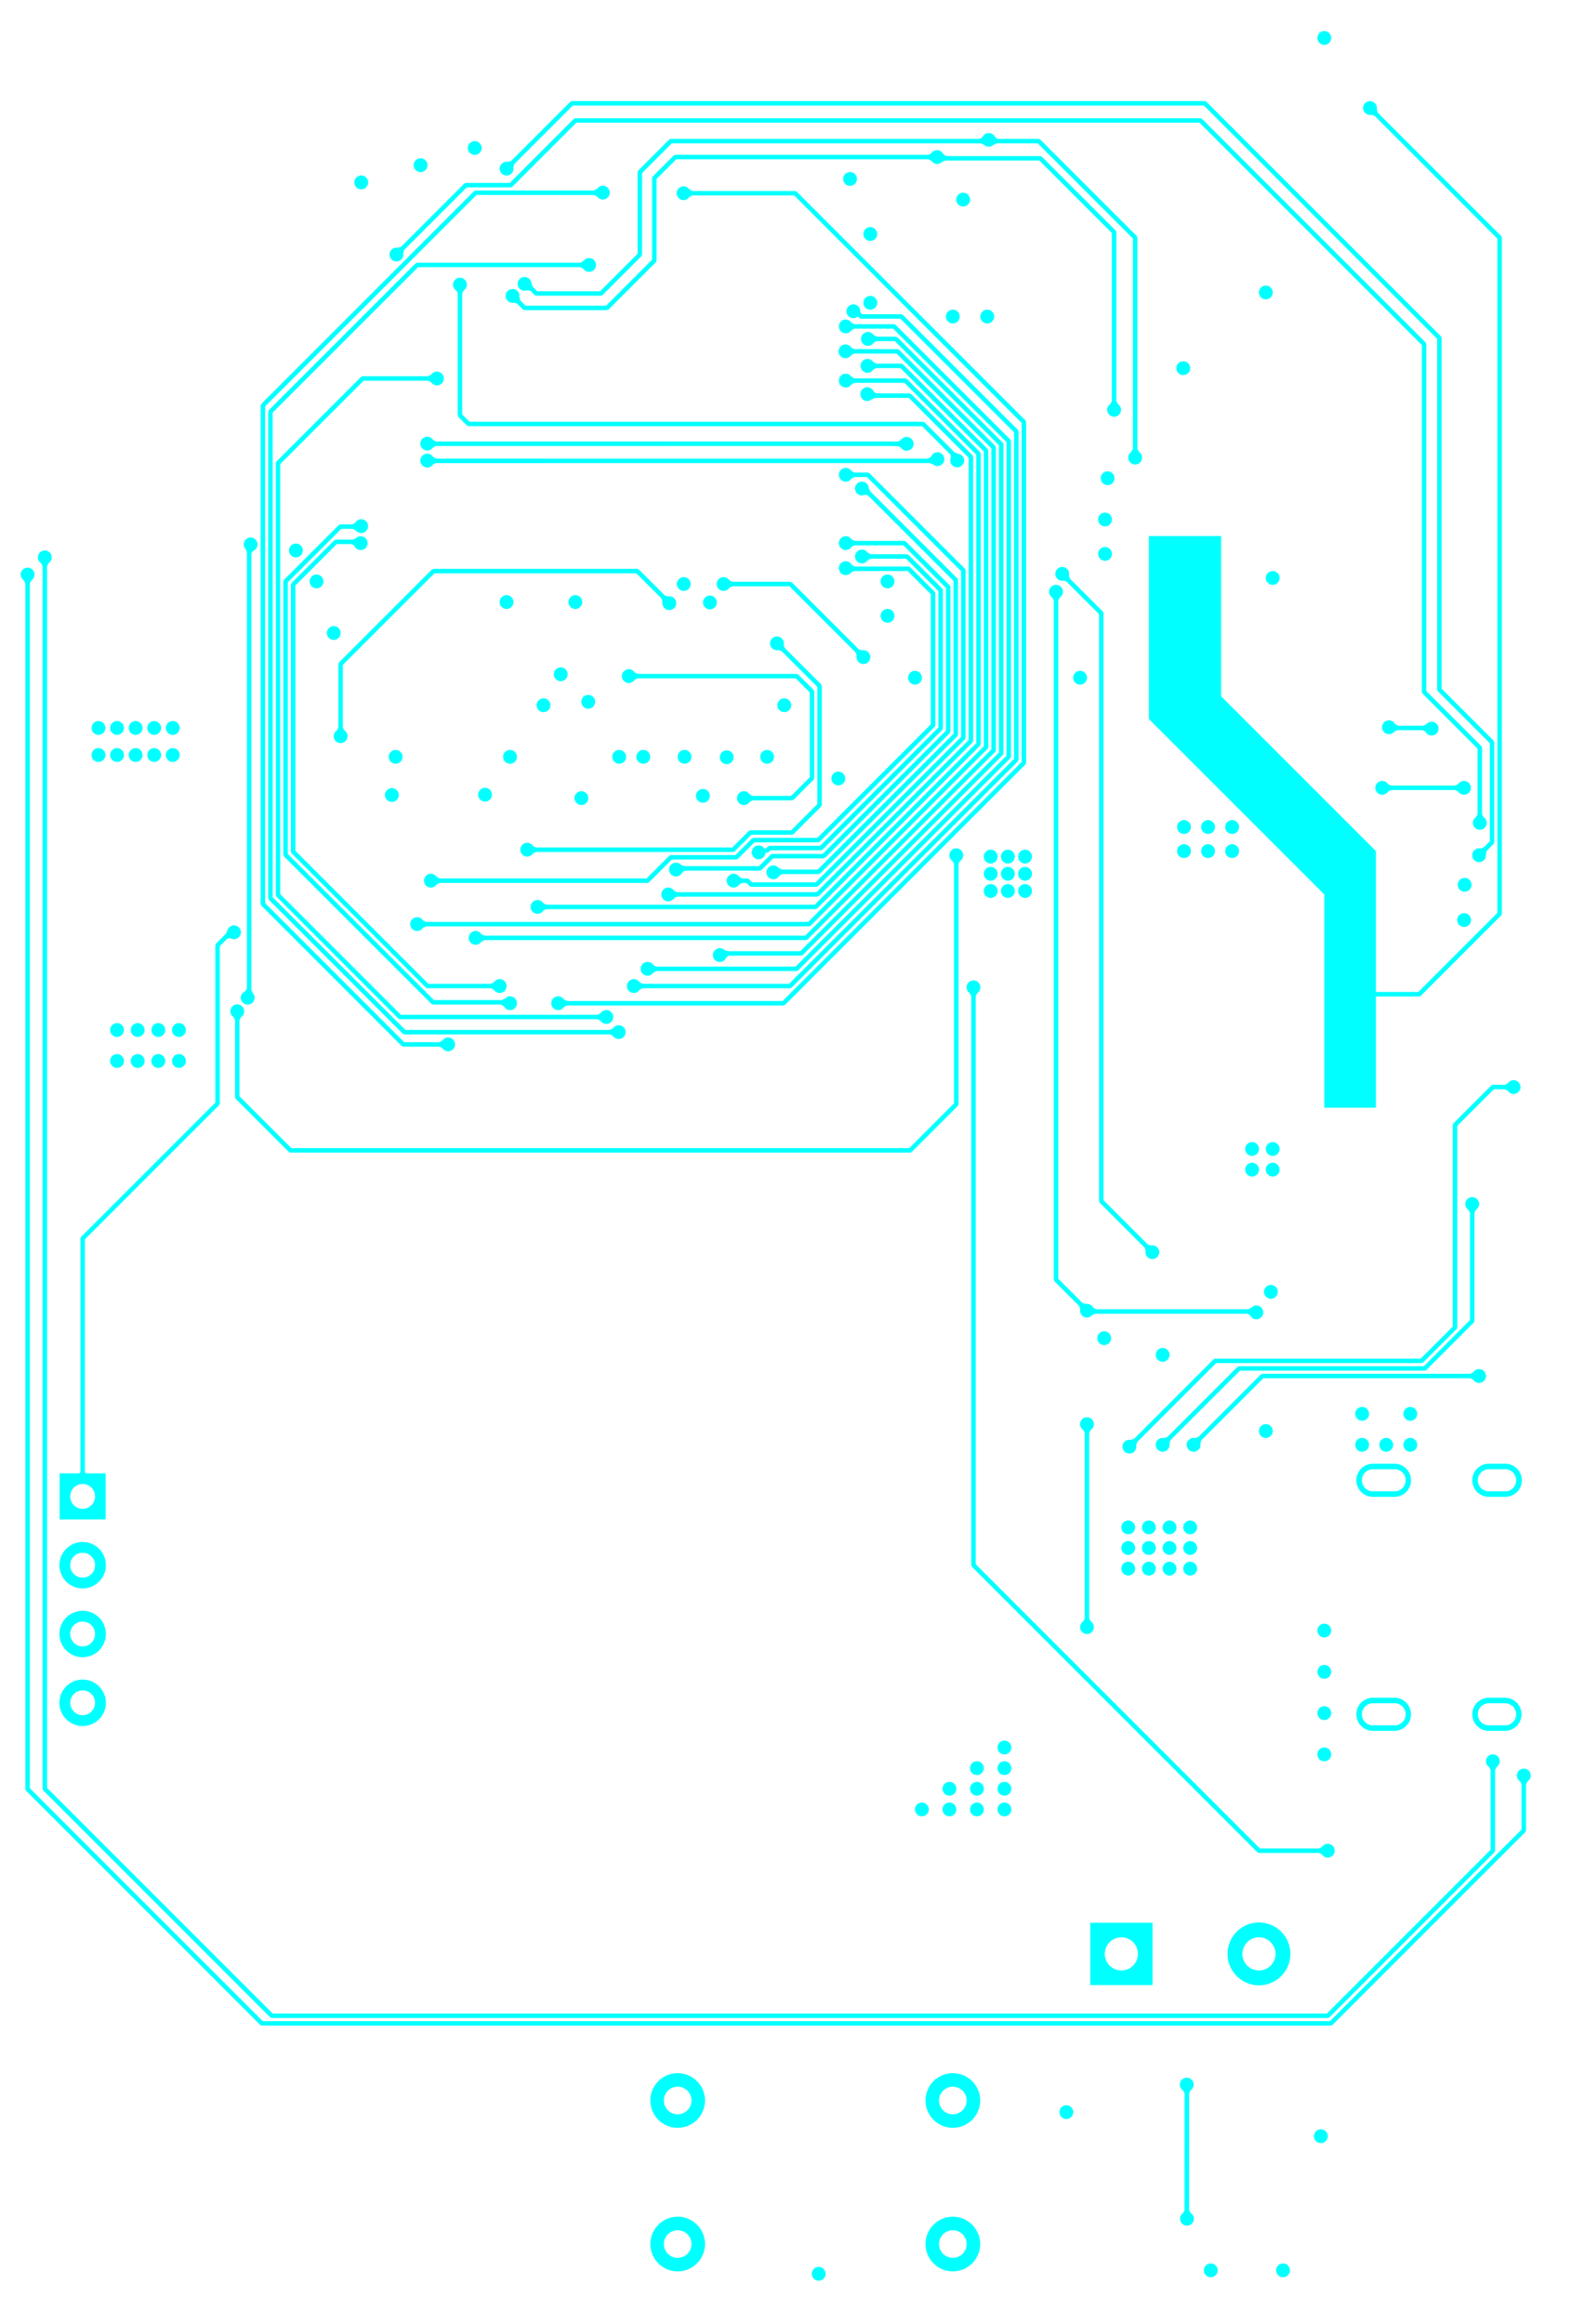 <svg width="58.007mm" height="85.807mm" viewBox="0 0 22837421 33782302"  version="1.1" xmlns="http://www.w3.org/2000/svg" xmlns:xlink="http://www.w3.org/1999/xlink">
<desc>
Origin 52372468 49564998 Bound 52371080 15784084 22837421 33782302
</desc>
<g fill-rule="evenodd" fill="rgb(0, 255, 255)" stroke="black" stroke-width="1" transform="translate(0, 33782302) scale(1, -1) translate(-52371080, -15784084)">
<path id="N" d="M 64736787.00 41742731.00 L 64741844.80 41735161.50 L 64751617.00 41726665.00 L 64775807.00 41711495.00 L 64797088.77 41704243.00 L 65517169.00 41704243.00 L 65540130.00 41694732.00 L 66178027.00 41056835.00 L 66187538.00 41033874.00 L 66187538.00 38933226.00 L 66178028.00 38910265.00 L 64366651.00 37098889.00 L 64343690.00 37089378.00 L 63610028.00 37089378.00 L 63441114.00 36920464.00 L 63418153.00 36910953.00 L 62333528.68 36910953.00 L 62312362.00 36902751.00 L 62291201.00 36886099.00 L 62268677.00 36855615.00 L 62236120.00 36833861.00 A 100349.83 100349.83 0 1 0 62267103.06 36998586.68 L 62291353.00 36985328.00 L 62317685.00 36976401.00 L 63404703.00 36975897.00 L 63573617.00 37144811.00 L 63596578.00 37154322.00 L 64330239.99 37154322.00 L 66122594.00 38946676.99 L 66122594.00 41020424.00 L 65503719.00 41639299.00 L 64797088.77 41639299.00 L 64792558.00 41638270.00 L 64767619.00 41627768.00 L 64743804.00 41610264.00 L 64736787.00 41600811.00 A 100353.26 100353.26 0 1 0 64736787.00 41742731.00  z"/>
<path id="N" d="M 53093428.00 41394038.00 L 53085859.21 41388980.67 L 53077362.00 41379208.00 L 53062192.00 41355018.00 L 53054940.00 41333736.23 L 53054940.00 23578448.00 L 56335918.00 20297470.00 L 71659018.00 20297470.00 L 74039996.00 22678448.00 L 74039996.00 23833736.23 L 74038967.00 23838267.00 L 74028465.00 23863206.00 L 74010961.00 23887021.00 L 74001508.00 23894038.00 A 100353.26 100353.26 0 1 0 74143428.00 23894038.00 L 74135859.21 23888980.67 L 74127362.00 23879208.00 L 74112192.00 23855018.00 L 74104940.00 23833736.23 L 74104940.00 22664998.00 L 74095429.00 22642037.00 L 71695429.00 20242037.00 L 71672468.00 20232526.00 L 56322468.00 20232526.00 L 56299507.00 20242037.00 L 52999507.00 23542037.00 L 52989996.00 23564998.00 L 52989996.00 41333736.23 L 52988967.00 41338267.00 L 52978465.00 41363206.00 L 52960961.00 41387021.00 L 52951508.00 41394038.00 A 100353.26 100353.26 0 1 0 53093428.00 41394038.00  z"/>
<path id="N" d="M 73801508.00 29494038.00 L 73796450.67 29501606.79 L 73786678.00 29510104.00 L 73762488.00 29525274.00 L 73741206.23 29532526.00 L 70735917.00 29532526.00 L 69838245.15 28634854.15 L 69835769.00 28630923.00 L 69825560.00 28605861.00 L 69821098.00 28576645.00 L 69822821.00 28564998.00 A 100353.26 100353.26 0 1 0 69722468.00 28665351.00 L 69731398.77 28663574.52 L 69744314.00 28664477.00 L 69772145.00 28670855.00 L 69792323.95 28680776.95 L 70699506.00 29587959.00 L 70722467.00 29597470.00 L 73741206.23 29597470.00 L 73745737.00 29598499.00 L 73770676.00 29609001.00 L 73794491.00 29626505.00 L 73801508.00 29635958.00 A 100353.26 100353.26 0 1 0 73801508.00 29494038.00  z"/>
<path id="N" d="M 65059058.00 44711357.00 L 65064115.80 44703787.50 L 65073888.00 44695291.00 L 65098078.00 44680121.00 L 65119359.77 44672869.00 L 65392944.00 44672869.00 L 65415905.00 44663358.00 L 66948027.00 43131236.00 L 66957538.00 43108275.00 L 66957538.00 38614285.00 L 66948027.00 38591324.00 L 64041599.00 35684896.00 L 64018638.00 35675385.00 L 62971771.83 35675385.00 L 62950930.00 35666928.00 L 62931214.00 35649878.00 L 62906026.00 35612544.00 A 100353.26 100353.26 0 1 0 62873469.00 35776218.00 L 62887409.67 35766903.10 L 62914851.00 35752456.00 L 62950873.00 35740538.00 L 64005188.00 35740329.00 L 66892594.00 38627735.00 L 66892594.00 43094825.00 L 65379494.00 44607925.00 L 65119359.77 44607925.00 L 65114829.00 44606896.00 L 65089890.00 44596394.00 L 65066075.00 44578890.00 L 65059058.00 44569437.00 A 100353.26 100353.26 0 1 0 65059058.00 44711357.00  z"/>
<path id="N" d="M 63766180.00 40215000.00 L 63764403.52 40206069.23 L 63765306.00 40193153.00 L 63771684.00 40165322.00 L 63781604.15 40145144.85 L 64308027.00 39618722.00 L 64317538.00 39595761.00 L 64317538.00 37865000.00 L 64308027.00 37842039.00 L 63908027.00 37442039.00 L 63885066.00 37432528.00 L 63292953.00 37432528.00 L 63052464.00 37192039.00 L 63029503.00 37182528.00 L 60166327.77 37182528.00 L 60161797.00 37181499.00 L 60136858.00 37170997.00 L 60113043.00 37153493.00 L 60106026.00 37144040.00 A 100353.26 100353.26 0 1 0 60106026.00 37285960.00 L 60111083.33 37278391.21 L 60120856.00 37269894.00 L 60145046.00 37254724.00 L 60166327.77 37247472.00 L 63016053.00 37247472.00 L 63256542.00 37487961.00 L 63279503.00 37497472.00 L 63871616.00 37497472.00 L 64252594.00 37878450.00 L 64252594.00 39582311.00 L 63735682.15 40099222.85 L 63731751.00 40101699.00 L 63706690.00 40111908.00 L 63677473.00 40116370.00 L 63665827.00 40114647.00 A 100353.26 100353.26 0 1 0 63766180.00 40215000.00  z"/>
<path id="N" d="M 65017198.00 43929840.00 L 65049755.00 43908086.00 L 65074202.00 43872814.00 L 65094353.00 43855865.00 L 65115302.32 43847472.00 L 65596089.00 43847472.00 L 65619050.00 43837961.00 L 66508027.00 42948984.00 L 66517538.00 42926023.00 L 66517538.00 38796537.00 L 66508027.00 38773576.00 L 64276490.00 36542039.00 L 64253529.00 36532528.00 L 62216327.77 36532528.00 L 62211797.00 36531499.00 L 62186858.00 36520997.00 L 62163043.00 36503493.00 L 62156026.00 36494040.00 A 100353.26 100353.26 0 1 0 62156026.00 36635960.00 L 62161083.33 36628391.21 L 62170856.00 36619894.00 L 62195046.00 36604724.00 L 62216327.77 36597472.00 L 64240079.00 36597472.00 L 66452594.00 38809987.00 L 66452594.00 42912573.00 L 65582639.00 43782528.00 L 65097601.97 43782528.00 L 65078287.00 43777298.00 L 65041370.00 43760045.00 L 65017198.00 43744412.00 A 100349.83 100349.83 0 1 0 65017198.00 43929840.00  z"/>
<path id="N" d="M 62960785.00 41148045.00 L 62965842.80 41140475.50 L 62975615.00 41131979.00 L 62999805.00 41116809.00 L 63021086.77 41109557.00 L 63860381.00 41109557.00 L 63883342.00 41100046.00 L 64852612.85 40130775.15 L 64856544.00 40128299.00 L 64881605.00 40118090.00 L 64910822.00 40113628.00 L 64922468.00 40115351.00 A 100353.26 100353.26 0 1 0 64822115.00 40014998.00 L 64823891.48 40023928.77 L 64822989.00 40036845.00 L 64816611.00 40064676.00 L 64806690.85 40084853.15 L 63846931.00 41044613.00 L 63021086.77 41044613.00 L 63016556.00 41043584.00 L 62991617.00 41033082.00 L 62967802.00 41015578.00 L 62960785.00 41006125.00 A 100353.26 100353.26 0 1 0 62960785.00 41148045.00  z"/>
<path id="N" d="M 53572467.26 25814997.65 m -337534.65 0 a 337534.65 337534.65 0 1 1 675069.30 0a 337534.65 337534.65 0 1 1 -675069.30 0M 53572468.44 25814997.65 m -180637.35 0 a 180637.35 180637.35 0 1 1 361274.69 0a 180637.35 180637.35 0 1 1 -361274.69 0"/>
<path id="N" d="M 56050549.00 41559143.00 L 56033644.00 41538820.00 L 56025280.00 41517827.25 L 56025280.00 35183589.32 L 56034042.00 35155128.00 L 56048083.00 35127376.00 L 56064286.00 35102505.00 A 100349.83 100349.83 0 1 0 55900612.00 35135062.00 L 55935067.00 35159201.00 L 55951972.00 35179524.00 L 55960336.00 35200516.75 L 55960336.00 41534754.46 L 55951574.00 41563216.00 L 55937532.00 41590967.00 L 55921329.00 41615839.00 A 100349.83 100349.83 0 1 0 56050549.00 41559143.00  z"/>
<path id="N" d="M 57521748.00 41632701.00 L 57500884.00 41649450.00 L 57479773.79 41657714.00 L 57266669.98 41657714.00 L 56664940.00 41055984.98 L 56664940.00 37199552.00 L 58598516.00 35265976.00 L 59503804.23 35265976.00 L 59508335.00 35267005.00 L 59533274.00 35277507.00 L 59557089.00 35295011.00 L 59564106.00 35304464.00 A 100353.26 100353.26 0 1 0 59564106.00 35162544.00 L 59559048.67 35170112.79 L 59549276.00 35178610.00 L 59525086.00 35193780.00 L 59503804.23 35201032.00 L 58585066.00 35201032.00 L 58562105.00 35210543.00 L 56609507.00 37163141.00 L 56599996.00 37186102.00 L 56599996.00 41069435.00 L 56609507.00 41092396.00 L 57230257.00 41713147.00 L 57253219.00 41722658.00 L 57494289.75 41722658.00 L 57505380.00 41725373.00 L 57532099.00 41736070.00 L 57577424.00 41764485.00 A 100349.83 100349.83 0 1 0 57521748.00 41632701.00  z"/>
<path id="N" d="M 64736787.00 42735960.00 L 64741844.33 42728391.21 L 64751617.00 42719894.00 L 64775807.00 42704724.00 L 64797088.77 42697472.00 L 64987397.00 42697472.00 L 65010358.00 42687961.00 L 66398027.00 41300292.00 L 66407538.00 41277331.00 L 66407538.00 38842100.00 L 66398027.00 38819138.00 L 64263680.00 36684792.00 L 64240719.00 36675281.00 L 63292313.00 36675281.00 L 63269351.00 36684792.00 L 63221615.83 36732528.00 L 63161797.00 36731499.00 L 63136858.00 36720997.00 L 63113043.00 36703493.00 L 63106026.00 36694040.00 A 100353.26 100353.26 0 1 0 63106026.00 36835960.00 L 63111083.33 36828391.21 L 63136858.00 36809003.00 L 63161797.00 36798501.00 L 63235066.00 36797472.00 L 63258027.00 36787961.00 L 63305763.83 36740225.00 L 64227269.00 36740225.00 L 66342594.00 38855551.00 L 66342594.00 41263881.00 L 64973947.00 42632528.00 L 64797088.77 42632528.00 L 64792558.00 42631499.00 L 64767619.00 42620997.00 L 64743804.00 42603493.00 L 64736787.00 42594040.00 A 100353.26 100353.26 0 1 0 64736787.00 42735960.00  z"/>
<path id="N" d="M 61062940.00 46695205.00 L 61058204.90 46702291.55 L 61032583.00 46721119.00 L 61007532.00 46731530.00 L 59298516.00 46732528.00 L 56224940.00 43658952.00 L 56224940.00 36439552.00 L 58246939.00 34417553.00 L 58753804.23 34417553.00 L 58758335.00 34418582.00 L 58783274.00 34429084.00 L 58807089.00 34446588.00 L 58814106.00 34456041.00 A 100353.26 100353.26 0 1 0 58814106.00 34314121.00 L 58809048.20 34321690.50 L 58799276.00 34330187.00 L 58775086.00 34345357.00 L 58753804.23 34352609.00 L 58233489.00 34352609.00 L 58210528.00 34362120.00 L 56169507.00 36403141.00 L 56159996.00 36426102.00 L 56159996.00 43672402.00 L 56169507.00 43695363.00 L 59262105.00 46787961.00 L 59285066.00 46797472.00 L 61002203.94 46797472.00 L 61006819.00 46798530.00 L 61031647.00 46809121.00 L 61055221.00 46826773.00 L 61062940.00 46837125.00 A 100353.26 100353.26 0 1 0 61062940.00 46695205.00  z"/>
<path id="N" d="M 52843428.00 41144038.00 L 52835859.21 41138980.67 L 52827362.00 41129208.00 L 52812192.00 41105018.00 L 52804940.00 41083736.23 L 52804940.00 23572885.00 L 56190355.00 20187470.00 L 71704581.00 20187470.00 L 74489996.00 22972885.00 L 74489996.00 23626287.23 L 74488967.00 23630818.00 L 74478465.00 23655757.00 L 74460961.00 23679572.00 L 74451508.00 23686589.00 A 100353.26 100353.26 0 1 0 74593428.00 23686589.00 L 74585859.21 23681531.67 L 74577362.00 23671759.00 L 74562192.00 23647569.00 L 74554940.00 23626287.23 L 74554940.00 22959435.00 L 74545429.00 22936474.00 L 71740992.00 20132037.00 L 71718031.00 20122526.00 L 56176905.00 20122526.00 L 56153944.00 20132037.00 L 52749507.00 23536474.00 L 52739996.00 23559435.00 L 52739996.00 41083736.23 L 52738967.00 41088267.00 L 52728465.00 41113206.00 L 52710961.00 41137021.00 L 52701508.00 41144038.00 A 100353.26 100353.26 0 1 0 52843428.00 41144038.00  z"/>
<path id="N" d="M 73843428.00 31994038.00 L 73835859.21 31988980.67 L 73827362.00 31979208.00 L 73812192.00 31955018.00 L 73804940.00 31933736.23 L 73804940.00 30364998.00 L 73795429.00 30342037.00 L 73105429.00 29652037.00 L 73082468.00 29642526.00 L 70395917.00 29642526.00 L 69388245.15 28634854.15 L 69385769.00 28630923.00 L 69375560.00 28605861.00 L 69371098.00 28576645.00 L 69372821.00 28564998.00 A 100353.26 100353.26 0 1 0 69272468.00 28665351.00 L 69281398.77 28663574.52 L 69294314.00 28664477.00 L 69322145.00 28670855.00 L 69342323.95 28680776.95 L 70359506.00 29697959.00 L 70382467.00 29707470.00 L 73069018.00 29707470.00 L 73739996.00 30378448.00 L 73739996.00 31933736.23 L 73738967.00 31938267.00 L 73728465.00 31963206.00 L 73710961.00 31987021.00 L 73701508.00 31994038.00 A 100353.26 100353.26 0 1 0 73843428.00 31994038.00  z"/>
<path id="N" d="M 53553573.59 16966576.76 m -431839.06 0 a 431839.06 431839.06 0 1 1 863678.12 0a 431839.06 431839.06 0 1 1 -863678.12 0M 53553572.13 16966566.97 m -431849.03 0 a 431849.03 431849.03 0 1 1 863698.07 0a 431849.03 431849.03 0 1 1 -863698.07 0"/>
<path id="N" d="M 53553573.59 48383901.76 m -431839.06 0 a 431839.06 431839.06 0 1 1 863678.12 0a 431839.06 431839.06 0 1 1 -863678.12 0M 53553573.10 48383884.63 m -431856.37 0 a 431856.37 431856.37 0 1 1 863712.74 0a 431856.37 431856.37 0 1 1 -863712.74 0"/>
<path id="N" d="M 74026014.59 48383901.76 m -431839.06 0 a 431839.06 431839.06 0 1 1 863678.12 0a 431839.06 431839.06 0 1 1 -863678.12 0M 74026014.10 48383884.63 m -431856.37 0 a 431856.37 431856.37 0 1 1 863712.74 0a 431856.37 431856.37 0 1 1 -863712.74 0"/>
<path id="N" d="M 74026014.59 16966576.76 m -431839.06 0 a 431839.06 431839.06 0 1 1 863678.12 0a 431839.06 431839.06 0 1 1 -863678.12 0M 74026013.13 16966566.97 m -431849.03 0 a 431849.03 431849.03 0 1 1 863698.07 0a 431849.03 431849.03 0 1 1 -863698.07 0"/>
<path id="N" d="M 53572459.93 24814983.95 m -337548.83 0 a 337548.83 337548.83 0 1 1 675097.65 0a 337548.83 337548.83 0 1 1 -675097.65 0M 53572468.44 24814996.65 m -180637.35 0 a 180637.35 180637.35 0 1 1 361274.69 0a 180637.35 180637.35 0 1 1 -361274.69 0"/>
<path id="N" d="M 62222466.82 16947436.93 m -397102.15 0 a 397102.15 397102.15 0 1 1 794204.30 0a 397102.15 397102.15 0 1 1 -794204.30 0M 62222468.36 16947441.47 m -200706.53 0 a 200706.53 200706.53 0 1 1 401413.05 0a 200706.53 200706.53 0 1 1 -401413.05 0"/>
<path id="N" d="M 62222466.82 19034050.93 m -397102.15 0 a 397102.15 397102.15 0 1 1 794204.30 0a 397102.15 397102.15 0 1 1 -794204.30 0M 62222468.36 19034055.47 m -200706.53 0 a 200706.53 200706.53 0 1 1 401413.05 0a 200706.53 200706.53 0 1 1 -401413.05 0"/>
<path id="N" d="M 72644272.00 24406816.00 L 72329312.00 24406816.00 A 240838.32 240838.32 0 0 0 72329312.00 24888512.00 L 72644272.00 24888512.00 A 240860.29 240860.29 0 0 0 72644272.00 24406816.00  zM 72644277.00 24808229.00 L 72329307.00 24808229.00 A 160563.52 160563.52 0 0 1 72329307.00 24487099.00 L 72644277.00 24487099.00 A 160563.52 160563.52 0 0 1 72644277.00 24808229.00  z"/>
<path id="N" d="M 74250602.00 24406816.00 L 74014382.00 24406816.00 A 240838.32 240838.32 0 0 0 74014382.00 24888512.00 L 74250602.00 24888512.00 A 240860.29 240860.29 0 0 0 74250602.00 24406816.00  zM 74250602.00 24808229.00 L 74014382.00 24808229.00 A 160563.52 160563.52 0 0 1 74014382.00 24487099.00 L 74250602.00 24487099.00 A 160563.52 160563.52 0 0 1 74250602.00 24808229.00  z"/>
<path id="N" d="M 72644272.00 27808416.00 L 72329312.00 27808416.00 A 240838.32 240838.32 0 1 0 72329312.00 28290112.00 L 72644272.00 28290112.00 A 240860.29 240860.29 0 0 0 72644272.00 27808416.00  zM 72644267.00 28209829.00 L 72329317.00 28209829.00 A 160563.52 160563.52 0 1 1 72329317.00 27888699.00 L 72644267.00 27888699.00 A 160563.52 160563.52 0 0 1 72644267.00 28209829.00  z"/>
<path id="N" d="M 74250602.00 27808416.00 L 74014382.00 27808416.00 A 240838.32 240838.32 0 1 0 74014382.00 28290112.00 L 74250602.00 28290112.00 A 240860.29 240860.29 0 1 0 74250602.00 27808416.00  zM 74250602.00 28209829.00 L 74014382.00 28209829.00 A 160563.52 160563.52 0 0 1 74014382.00 27888699.00 L 74250602.00 27888699.00 A 160563.52 160563.52 0 0 1 74250602.00 28209829.00  z"/>
<path id="N" d="M 64272466.47 16514996.47 m -100354.75 0 a 100354.75 100354.75 0 1 1 200709.51 0a 100354.75 100354.75 0 1 1 -200709.51 0"/>
<path id="N" d="M 69972466.47 16564996.47 m -100354.75 0 a 100354.75 100354.75 0 1 1 200709.51 0a 100354.75 100354.75 0 1 1 -200709.51 0"/>
<path id="N" d="M 71572466.47 18514996.47 m -100354.75 0 a 100354.75 100354.75 0 1 1 200709.51 0a 100354.75 100354.75 0 1 1 -200709.51 0"/>
<path id="N" d="M 67872466.47 18864996.47 m -100354.75 0 a 100354.75 100354.75 0 1 1 200709.51 0a 100354.75 100354.75 0 1 1 -200709.51 0"/>
<path id="N" d="M 65772466.47 23264996.47 m -100354.75 0 a 100354.75 100354.75 0 1 1 200709.51 0a 100354.75 100354.75 0 1 1 -200709.51 0"/>
<path id="N" d="M 66172466.47 23264996.47 m -100354.75 0 a 100354.75 100354.75 0 1 1 200709.51 0a 100354.75 100354.75 0 1 1 -200709.51 0"/>
<path id="N" d="M 66572466.47 23264996.47 m -100354.75 0 a 100354.75 100354.75 0 1 1 200709.51 0a 100354.75 100354.75 0 1 1 -200709.51 0"/>
<path id="N" d="M 66972466.47 23264996.47 m -100354.75 0 a 100354.75 100354.75 0 1 1 200709.51 0a 100354.75 100354.75 0 1 1 -200709.51 0"/>
<path id="N" d="M 66172466.47 23564996.47 m -100354.75 0 a 100354.75 100354.75 0 1 1 200709.51 0a 100354.75 100354.75 0 1 1 -200709.51 0"/>
<path id="N" d="M 66572466.47 23564996.47 m -100354.75 0 a 100354.75 100354.75 0 1 1 200709.51 0a 100354.75 100354.75 0 1 1 -200709.51 0"/>
<path id="N" d="M 66972466.47 23864996.47 m -100354.75 0 a 100354.75 100354.75 0 1 1 200709.51 0a 100354.75 100354.75 0 1 1 -200709.51 0"/>
<path id="N" d="M 69072466.47 26764996.47 m -100354.75 0 a 100354.75 100354.75 0 1 1 200709.51 0a 100354.75 100354.75 0 1 1 -200709.51 0"/>
<path id="N" d="M 66572466.47 23864996.47 m -100354.75 0 a 100354.75 100354.75 0 1 1 200709.51 0a 100354.75 100354.75 0 1 1 -200709.51 0"/>
<path id="N" d="M 71622466.47 24664996.47 m -100354.75 0 a 100354.75 100354.75 0 1 1 200709.51 0a 100354.75 100354.75 0 1 1 -200709.51 0"/>
<path id="N" d="M 71622466.47 24064996.47 m -100354.75 0 a 100354.75 100354.75 0 1 1 200709.51 0a 100354.75 100354.75 0 1 1 -200709.51 0"/>
<path id="N" d="M 71622466.47 25864996.47 m -100354.75 0 a 100354.75 100354.75 0 1 1 200709.51 0a 100354.75 100354.75 0 1 1 -200709.51 0"/>
<path id="N" d="M 66972466.47 23564996.47 m -100354.75 0 a 100354.75 100354.75 0 1 1 200709.51 0a 100354.75 100354.75 0 1 1 -200709.51 0"/>
<path id="N" d="M 71622466.47 25264996.47 m -100354.75 0 a 100354.75 100354.75 0 1 1 200709.51 0a 100354.75 100354.75 0 1 1 -200709.51 0"/>
<path id="N" d="M 69372466.47 26764996.47 m -100354.75 0 a 100354.75 100354.75 0 1 1 200709.51 0a 100354.75 100354.75 0 1 1 -200709.51 0"/>
<path id="N" d="M 68772466.47 26764996.47 m -100354.75 0 a 100354.75 100354.75 0 1 1 200709.51 0a 100354.75 100354.75 0 1 1 -200709.51 0"/>
<path id="N" d="M 70872466.47 32564996.47 m -100354.75 0 a 100354.75 100354.75 0 1 1 200709.51 0a 100354.75 100354.75 0 1 1 -200709.51 0"/>
<path id="N" d="M 69672466.47 26764996.47 m -100354.75 0 a 100354.75 100354.75 0 1 1 200709.51 0a 100354.75 100354.75 0 1 1 -200709.51 0"/>
<path id="N" d="M 68772466.47 27064996.47 m -100354.75 0 a 100354.75 100354.75 0 1 1 200709.51 0a 100354.75 100354.75 0 1 1 -200709.51 0"/>
<path id="N" d="M 69072466.47 27064996.47 m -100354.75 0 a 100354.75 100354.75 0 1 1 200709.51 0a 100354.75 100354.75 0 1 1 -200709.51 0"/>
<path id="N" d="M 69372466.47 27064996.47 m -100354.75 0 a 100354.75 100354.75 0 1 1 200709.51 0a 100354.75 100354.75 0 1 1 -200709.51 0"/>
<path id="N" d="M 69672466.47 27064996.47 m -100354.75 0 a 100354.75 100354.75 0 1 1 200709.51 0a 100354.75 100354.75 0 1 1 -200709.51 0"/>
<path id="N" d="M 68772466.47 27364996.47 m -100354.75 0 a 100354.75 100354.75 0 1 1 200709.51 0a 100354.75 100354.75 0 1 1 -200709.51 0"/>
<path id="N" d="M 69072466.47 27364996.47 m -100354.75 0 a 100354.75 100354.75 0 1 1 200709.51 0a 100354.75 100354.75 0 1 1 -200709.51 0"/>
<path id="N" d="M 69372466.47 27364996.47 m -100354.75 0 a 100354.75 100354.75 0 1 1 200709.51 0a 100354.75 100354.75 0 1 1 -200709.51 0"/>
<path id="N" d="M 69672466.47 27364996.47 m -100354.75 0 a 100354.75 100354.75 0 1 1 200709.51 0a 100354.75 100354.75 0 1 1 -200709.51 0"/>
<path id="N" d="M 70772466.47 28764996.47 m -100354.75 0 a 100354.75 100354.75 0 1 1 200709.51 0a 100354.75 100354.75 0 1 1 -200709.51 0"/>
<path id="N" d="M 70846064.47 30788594.47 m -100354.75 0 a 100354.75 100354.75 0 1 1 200709.51 0a 100354.75 100354.75 0 1 1 -200709.51 0"/>
<path id="N" d="M 54672466.47 34144051.47 m -100354.75 0 a 100354.75 100354.75 0 1 1 200709.51 0a 100354.75 100354.75 0 1 1 -200709.51 0"/>
<path id="N" d="M 68422466.47 30114996.47 m -100354.75 0 a 100354.75 100354.75 0 1 1 200709.51 0a 100354.75 100354.75 0 1 1 -200709.51 0"/>
<path id="N" d="M 70572466.47 32864996.47 m -100354.75 0 a 100354.75 100354.75 0 1 1 200709.51 0a 100354.75 100354.75 0 1 1 -200709.51 0"/>
<path id="N" d="M 70572466.47 32564996.47 m -100354.75 0 a 100354.75 100354.75 0 1 1 200709.51 0a 100354.75 100354.75 0 1 1 -200709.51 0"/>
<path id="N" d="M 54072466.47 34144051.47 m -100354.75 0 a 100354.75 100354.75 0 1 1 200709.51 0a 100354.75 100354.75 0 1 1 -200709.51 0"/>
<path id="N" d="M 69272466.47 29872084.47 m -100354.75 0 a 100354.75 100354.75 0 1 1 200709.51 0a 100354.75 100354.75 0 1 1 -200709.51 0"/>
<path id="N" d="M 70872466.47 32864996.47 m -100354.75 0 a 100354.75 100354.75 0 1 1 200709.51 0a 100354.75 100354.75 0 1 1 -200709.51 0"/>
<path id="N" d="M 54972466.47 34144051.47 m -100354.75 0 a 100354.75 100354.75 0 1 1 200709.51 0a 100354.75 100354.75 0 1 1 -200709.51 0"/>
<path id="N" d="M 54372466.47 34144051.47 m -100354.75 0 a 100354.75 100354.75 0 1 1 200709.51 0a 100354.75 100354.75 0 1 1 -200709.51 0"/>
<path id="N" d="M 58067787.47 38010317.47 m -100354.75 0 a 100354.75 100354.75 0 1 1 200709.51 0a 100354.75 100354.75 0 1 1 -200709.51 0"/>
<path id="N" d="M 59422466.47 38014996.47 m -100354.75 0 a 100354.75 100354.75 0 1 1 200709.51 0a 100354.75 100354.75 0 1 1 -200709.51 0"/>
<path id="N" d="M 69932466.47 37194996.47 m -100354.75 0 a 100354.75 100354.75 0 1 1 200709.51 0a 100354.75 100354.75 0 1 1 -200709.51 0"/>
<path id="N" d="M 73662466.47 36704996.47 m -100354.75 0 a 100354.75 100354.75 0 1 1 200709.51 0a 100354.75 100354.75 0 1 1 -200709.51 0"/>
<path id="N" d="M 69582466.47 37194996.47 m -100354.75 0 a 100354.75 100354.75 0 1 1 200709.51 0a 100354.75 100354.75 0 1 1 -200709.51 0"/>
<path id="N" d="M 62589328.47 37998134.47 m -100354.75 0 a 100354.75 100354.75 0 1 1 200709.51 0a 100354.75 100354.75 0 1 1 -200709.51 0"/>
<path id="N" d="M 65022466.47 45164996.47 m -100354.75 0 a 100354.75 100354.75 0 1 1 200709.51 0a 100354.75 100354.75 0 1 1 -200709.51 0"/>
<path id="N" d="M 60822466.47 37964996.47 m -100354.75 0 a 100354.75 100354.75 0 1 1 200709.51 0a 100354.75 100354.75 0 1 1 -200709.51 0"/>
<path id="N" d="M 64557861.47 38250391.47 m -100354.75 0 a 100354.75 100354.75 0 1 1 200709.51 0a 100354.75 100354.75 0 1 1 -200709.51 0"/>
<path id="N" d="M 70282466.47 37544996.47 m -100354.75 0 a 100354.75 100354.75 0 1 1 200709.51 0a 100354.75 100354.75 0 1 1 -200709.51 0"/>
<path id="N" d="M 54612466.47 38591296.47 m -100354.75 0 a 100354.75 100354.75 0 1 1 200709.51 0a 100354.75 100354.75 0 1 1 -200709.51 0"/>
<path id="N" d="M 61722466.47 38564996.47 m -100354.75 0 a 100354.75 100354.75 0 1 1 200709.51 0a 100354.75 100354.75 0 1 1 -200709.51 0"/>
<path id="N" d="M 54342466.47 38591296.47 m -100354.75 0 a 100354.75 100354.75 0 1 1 200709.51 0a 100354.75 100354.75 0 1 1 -200709.51 0"/>
<path id="N" d="M 61372466.47 38564996.47 m -100354.75 0 a 100354.75 100354.75 0 1 1 200709.51 0a 100354.75 100354.75 0 1 1 -200709.51 0"/>
<path id="N" d="M 54072466.47 38591296.47 m -100354.75 0 a 100354.75 100354.75 0 1 1 200709.51 0a 100354.75 100354.75 0 1 1 -200709.51 0"/>
<path id="N" d="M 69582466.47 37544996.47 m -100354.75 0 a 100354.75 100354.75 0 1 1 200709.51 0a 100354.75 100354.75 0 1 1 -200709.51 0"/>
<path id="N" d="M 69932466.47 37544996.47 m -100354.75 0 a 100354.75 100354.75 0 1 1 200709.51 0a 100354.75 100354.75 0 1 1 -200709.51 0"/>
<path id="N" d="M 70282466.47 37194996.47 m -100354.75 0 a 100354.75 100354.75 0 1 1 200709.51 0a 100354.75 100354.75 0 1 1 -200709.51 0"/>
<path id="N" d="M 62322466.47 38564996.47 m -100354.75 0 a 100354.75 100354.75 0 1 1 200709.51 0a 100354.75 100354.75 0 1 1 -200709.51 0"/>
<path id="N" d="M 53802466.47 38591296.47 m -100354.75 0 a 100354.75 100354.75 0 1 1 200709.51 0a 100354.75 100354.75 0 1 1 -200709.51 0"/>
<path id="N" d="M 70772466.47 45314996.47 m -100354.75 0 a 100354.75 100354.75 0 1 1 200709.51 0a 100354.75 100354.75 0 1 1 -200709.51 0"/>
<path id="N" d="M 60272466.47 39314996.47 m -100354.75 0 a 100354.75 100354.75 0 1 1 200709.51 0a 100354.75 100354.75 0 1 1 -200709.51 0"/>
<path id="N" d="M 56972466.47 41114996.47 m -100354.75 0 a 100354.75 100354.75 0 1 1 200709.51 0a 100354.75 100354.75 0 1 1 -200709.51 0"/>
<path id="N" d="M 54882466.47 38591296.47 m -100354.75 0 a 100354.75 100354.75 0 1 1 200709.51 0a 100354.75 100354.75 0 1 1 -200709.51 0"/>
<path id="N" d="M 68072466.47 39714996.47 m -100354.75 0 a 100354.75 100354.75 0 1 1 200709.51 0a 100354.75 100354.75 0 1 1 -200709.51 0"/>
<path id="N" d="M 63772466.47 39314996.47 m -100354.75 0 a 100354.75 100354.75 0 1 1 200709.51 0a 100354.75 100354.75 0 1 1 -200709.51 0"/>
<path id="N" d="M 65272466.47 40614996.47 m -100354.75 0 a 100354.75 100354.75 0 1 1 200709.51 0a 100354.75 100354.75 0 1 1 -200709.51 0"/>
<path id="N" d="M 66972466.47 24164996.47 m -100354.75 0 a 100354.75 100354.75 0 1 1 200709.51 0a 100354.75 100354.75 0 1 1 -200709.51 0"/>
<path id="N" d="M 60522466.47 39764996.47 m -100354.75 0 a 100354.75 100354.75 0 1 1 200709.51 0a 100354.75 100354.75 0 1 1 -200709.51 0"/>
<path id="N" d="M 70872466.47 41164996.47 m -100354.75 0 a 100354.75 100354.75 0 1 1 200709.51 0a 100354.75 100354.75 0 1 1 -200709.51 0"/>
<path id="N" d="M 62310760.47 41077083.47 m -100354.75 0 a 100354.75 100354.75 0 1 1 200709.51 0a 100354.75 100354.75 0 1 1 -200709.51 0"/>
<path id="N" d="M 59272466.47 47414996.47 m -100354.75 0 a 100354.75 100354.75 0 1 1 200709.51 0a 100354.75 100354.75 0 1 1 -200709.51 0"/>
<path id="N" d="M 71622466.47 49014996.47 m -100354.75 0 a 100354.75 100354.75 0 1 1 200709.51 0a 100354.75 100354.75 0 1 1 -200709.51 0"/>
<path id="N" d="M 69572466.47 44214996.47 m -100354.75 0 a 100354.75 100354.75 0 1 1 200709.51 0a 100354.75 100354.75 0 1 1 -200709.51 0"/>
<path id="N" d="M 66222466.47 44964996.47 m -100354.75 0 a 100354.75 100354.75 0 1 1 200709.51 0a 100354.75 100354.75 0 1 1 -200709.51 0"/>
<path id="N" d="M 68435064.47 42014998.47 m -100354.75 0 a 100354.75 100354.75 0 1 1 200709.51 0a 100354.75 100354.75 0 1 1 -200709.51 0"/>
<path id="N" d="M 56672466.47 41564996.47 m -100354.75 0 a 100354.75 100354.75 0 1 1 200709.51 0a 100354.75 100354.75 0 1 1 -200709.51 0"/>
<path id="N" d="M 60922466.47 39364996.47 m -100354.75 0 a 100354.75 100354.75 0 1 1 200709.51 0a 100354.75 100354.75 0 1 1 -200709.51 0"/>
<path id="N" d="M 57622466.47 46914996.47 m -100354.75 0 a 100354.75 100354.75 0 1 1 200709.51 0a 100354.75 100354.75 0 1 1 -200709.51 0"/>
<path id="N" d="M 64728014.47 46964996.47 m -100354.75 0 a 100354.75 100354.75 0 1 1 200709.51 0a 100354.75 100354.75 0 1 1 -200709.51 0"/>
<path id="N" d="M 66372466.47 46664996.47 m -100354.75 0 a 100354.75 100354.75 0 1 1 200709.51 0a 100354.75 100354.75 0 1 1 -200709.51 0"/>
<path id="N" d="M 61658028.00 41287961.00 L 62031031.75 40914958.05 L 62034943.00 40912492.00 L 62060008.00 40902251.00 L 62089238.00 40897727.00 L 62100630.00 40899420.00 A 100353.26 100353.26 0 1 0 62000277.00 40799067.00 L 62002078.83 40808125.19 L 62001205.00 40821162.00 L 61994879.00 40848983.00 L 61984969.54 40869174.65 L 61621616.98 41232528.00 L 58685920.00 41232528.00 L 57354940.00 39901548.00 L 57354940.00 38996259.77 L 57355969.00 38991729.00 L 57366471.00 38966790.00 L 57383975.00 38942975.00 L 57393428.00 38935958.00 A 100353.26 100353.26 0 1 0 57251508.00 38935958.00 L 57259076.79 38941015.33 L 57267574.00 38950788.00 L 57282744.00 38974978.00 L 57289996.00 38996259.77 L 57289996.00 39914998.00 L 57299507.00 39937959.00 L 58649509.00 41287961.00 L 58672470.00 41297472.00 L 61635067.00 41297472.00 L 61658028.00 41287961.00  z"/>
<path id="N" d="M 69693428.00 19194038.00 L 69686509.63 19189415.27 L 69667881.00 19163851.00 L 69657502.00 19138762.00 L 69656515.00 17446845.19 L 69657584.00 17442198.00 L 69668205.00 17417411.00 L 69685908.00 17393922.00 L 69696578.00 17385958.00 A 100353.26 100353.26 0 1 0 69554658.00 17385958.00 L 69561576.37 17390580.73 L 69580205.00 17416145.00 L 69590584.00 17441234.00 L 69591571.00 19133150.81 L 69590502.00 19137798.00 L 69579881.00 19162585.00 L 69562178.00 19186074.00 L 69551508.00 19194038.00 A 100353.26 100353.26 0 1 0 69693428.00 19194038.00  z"/>
<path id="N" d="M 65959467.00 42799213.00 L 65945297.17 42808681.03 L 65917737.00 42823362.00 L 65881760.00 42835373.00 L 58707602.00 42834656.00 L 58682375.00 42824400.00 L 58657030.69 42806487.22 L 58652823.00 42800190.00 A 100353.26 100353.26 0 1 0 58652823.00 42942110.00 L 58658733.32 42933264.62 L 58669233.00 42923510.00 L 58692896.00 42908011.00 L 58714233.66 42900547.00 L 65861205.40 42900547.00 L 65882071.00 42908991.00 L 65901885.00 42926019.00 L 65926910.00 42962887.00 A 100353.26 100353.26 0 1 0 65959467.00 42799213.00  z"/>
<path id="N" d="M 58653269.00 43188959.00 L 58658804.74 43180674.23 L 58668994.00 43171480.00 L 58692890.00 43156122.00 L 58714206.41 43148749.00 L 65332466.00 43148749.00 L 65335548.87 43147472.00 L 65424162.00 43148501.00 L 65449101.00 43159003.00 L 65472916.00 43176507.00 L 65479933.00 43185960.00 A 100353.26 100353.26 0 1 0 65479933.00 43044040.00 L 65474875.67 43051608.79 L 65449101.00 43070997.00 L 65424162.00 43081499.00 L 65333743.00 43082528.00 L 65330660.13 43083805.00 L 58708497.00 43082821.00 L 58683395.00 43072455.00 L 58659229.00 43055177.00 L 58653269.00 43047039.00 A 100353.26 100353.26 0 1 0 58653269.00 43188959.00  z"/>
<path id="N" d="M 65053329.00 44319419.00 L 65058386.80 44311849.50 L 65068159.00 44303353.00 L 65092349.00 44288183.00 L 65113630.77 44280931.00 L 65473756.00 44280931.00 L 65496717.00 44271420.00 L 66728027.00 43040110.00 L 66737538.00 43017149.00 L 66737538.00 38705411.00 L 66728027.00 38682450.00 L 64156120.00 36110543.00 L 64133159.00 36101032.00 L 58566327.77 36101032.00 L 58561797.00 36100003.00 L 58536858.00 36089501.00 L 58513043.00 36071997.00 L 58506026.00 36062544.00 A 100353.26 100353.26 0 1 0 58506026.00 36204464.00 L 58511083.33 36196895.21 L 58520856.00 36188398.00 L 58545046.00 36173228.00 L 58566327.77 36165976.00 L 64119709.00 36165976.00 L 66672594.00 38718861.00 L 66672594.00 43003699.00 L 65460306.00 44215987.00 L 65113630.77 44215987.00 L 65109100.00 44214958.00 L 65084161.00 44204456.00 L 65060346.00 44186952.00 L 65053329.00 44177499.00 A 100353.26 100353.26 0 1 0 65053329.00 44319419.00  z"/>
<path id="N" d="M 64736787.00 41378481.00 L 64744257.52 41367300.63 L 64755822.00 41355250.00 L 64778515.00 41339227.00 L 64799857.69 41331428.00 L 65578858.00 41331428.00 L 65601819.00 41321917.00 L 65958027.00 40965709.00 L 65967538.00 40942748.00 L 65967538.00 39024352.00 L 65958027.00 39001391.00 L 64288675.00 37332039.00 L 64265714.00 37322528.00 L 63338516.00 37322528.00 L 63098027.00 37082039.00 L 63075066.00 37072528.00 L 62137261.00 37072528.00 L 61806772.00 36742039.00 L 61783811.00 36732528.00 L 58766327.77 36732528.00 L 58761797.00 36731499.00 L 58736858.00 36720997.00 L 58713043.00 36703493.00 L 58706026.00 36694040.00 A 100353.26 100353.26 0 1 0 58706026.00 36835960.00 L 58711083.33 36828391.21 L 58720856.00 36819894.00 L 58745046.00 36804724.00 L 58766327.77 36797472.00 L 61770361.00 36797472.00 L 62100850.00 37127961.00 L 62123811.00 37137472.00 L 63061616.00 37137472.00 L 63302105.00 37377961.00 L 63325066.00 37387472.00 L 64252264.00 37387472.00 L 65902594.00 39037802.00 L 65902594.00 40929298.00 L 65565408.00 41266484.00 L 64789535.00 41265699.00 L 64763827.00 41255928.00 L 64739347.17 41240392.54 L 64736787.00 41236561.00 A 100353.26 100353.26 0 1 0 64736787.00 41378481.00  z"/>
<path id="N" d="M 61582640.00 39809346.00 L 61587697.33 39801777.21 L 61597470.00 39793280.00 L 61621660.00 39778110.00 L 61642941.77 39770858.00 L 63951680.00 39770858.00 L 63974641.00 39761347.00 L 64198028.00 39537961.00 L 64207538.00 39515000.00 L 64207538.00 38255000.00 L 64198027.00 38232039.00 L 63908027.00 37942039.00 L 63885066.00 37932528.00 L 63316327.77 37932528.00 L 63311797.00 37931499.00 L 63286858.00 37920997.00 L 63263043.00 37903493.00 L 63256026.00 37894040.00 A 100353.26 100353.26 0 1 0 63256026.00 38035960.00 L 63261083.33 38028391.21 L 63270856.00 38019894.00 L 63295046.00 38004724.00 L 63316327.77 37997472.00 L 63871616.00 37997472.00 L 64142594.00 38268450.00 L 64142594.00 39501549.04 L 63938229.96 39705914.00 L 61642941.77 39705914.00 L 61638411.00 39704885.00 L 61613472.00 39694383.00 L 61589657.00 39676879.00 L 61582640.00 39667426.00 A 100353.26 100353.26 0 1 0 61582640.00 39809346.00  z"/>
<path id="N" d="M 58651508.00 43994038.00 L 58646450.67 44001606.79 L 58636678.00 44010104.00 L 58612488.00 44025274.00 L 58591206.23 44032526.00 L 57656407.00 44032526.00 L 56444940.00 42821059.00 L 56444940.00 36569553.00 L 58198517.00 34815976.00 L 61053804.23 34815976.00 L 61058335.00 34817005.00 L 61083274.00 34827507.00 L 61107089.00 34845011.00 L 61114106.00 34854464.00 A 100353.26 100353.26 0 1 0 61114106.00 34712544.00 L 61109048.67 34720112.79 L 61099276.00 34728610.00 L 61075086.00 34743780.00 L 61053804.23 34751032.00 L 58185067.00 34751032.00 L 58162106.00 34760543.00 L 56389507.00 36533142.00 L 56379996.00 36556103.00 L 56379996.00 42834509.00 L 56389507.00 42857470.00 L 57619996.00 44087959.00 L 57642957.00 44097470.00 L 58591206.23 44097470.00 L 58595737.00 44098499.00 L 58620676.00 44109001.00 L 58644491.00 44126505.00 L 58651508.00 44135958.00 A 100353.26 100353.26 0 1 0 58651508.00 43994038.00  z"/>
<path id="N" d="M 66343428.00 37064038.00 L 66335859.21 37058980.67 L 66327362.00 37049208.00 L 66312192.00 37025018.00 L 66304940.00 37003736.23 L 66304940.00 33514998.00 L 66295429.00 33492037.00 L 65625429.00 32822037.00 L 65602468.00 32812526.00 L 56592468.00 32812526.00 L 56569507.00 32822037.00 L 55797407.00 33594137.00 L 55787896.00 33617098.00 L 55787896.00 34735837.23 L 55786867.00 34740368.00 L 55776365.00 34765307.00 L 55758861.00 34789122.00 L 55749408.00 34796139.00 A 100353.26 100353.26 0 1 0 55891328.00 34796139.00 L 55883759.21 34791081.67 L 55875262.00 34781309.00 L 55860092.00 34757119.00 L 55852840.00 34735837.23 L 55852840.00 33630548.00 L 56605918.00 32877470.00 L 65589018.00 32877470.00 L 66239996.00 33528448.00 L 66239996.00 37003736.23 L 66238967.00 37008267.00 L 66228465.00 37033206.00 L 66210961.00 37057021.00 L 66201508.00 37064038.00 A 100353.26 100353.26 0 1 0 66343428.00 37064038.00  z"/>
<path id="N" d="M 53572467.26 26814995.65 m -337534.65 0 a 337534.65 337534.65 0 1 1 675069.30 0a 337534.65 337534.65 0 1 1 -675069.30 0M 53572468.44 26814995.65 m -180637.35 0 a 180637.35 180637.35 0 1 1 361274.69 0a 180637.35 180637.35 0 1 1 -361274.69 0"/>
<path id="N" d="M 64736787.00 44104936.00 L 64741844.33 44097367.21 L 64751617.00 44088870.00 L 64775807.00 44073700.00 L 64797088.77 44066448.00 L 65532676.00 44066448.00 L 65555637.00 44056937.00 L 66618027.00 42994547.00 L 66627538.00 42971586.00 L 66627538.00 38750974.00 L 66618027.00 38728013.00 L 64250557.00 36360543.00 L 64227596.00 36351032.00 L 60316327.77 36351032.00 L 60311797.00 36350003.00 L 60286858.00 36339501.00 L 60263043.00 36321997.00 L 60256026.00 36312544.00 A 100353.26 100353.26 0 1 0 60256026.00 36454464.00 L 60261083.33 36446895.21 L 60270856.00 36438398.00 L 60295046.00 36423228.00 L 60316327.77 36415976.00 L 64214146.00 36415976.00 L 66562594.00 38764424.00 L 66562594.00 42958136.00 L 65519226.00 44001504.00 L 64797088.77 44001504.00 L 64792558.00 44000475.00 L 64767619.00 43989973.00 L 64743804.00 43972469.00 L 64736787.00 43963016.00 A 100353.26 100353.26 0 1 0 64736787.00 44104936.00  z"/>
<path id="N" d="M 64972074.00 41548341.00 L 64977131.80 41540771.50 L 64986904.00 41532275.00 L 65011094.00 41517105.00 L 65032375.77 41509853.00 L 65555996.00 41509853.00 L 65578957.00 41500342.00 L 66068027.00 41011272.00 L 66077538.00 40988311.00 L 66077538.00 38978789.00 L 66068027.00 38955828.00 L 64328603.00 37216404.00 L 64305642.00 37206893.00 L 63571980.00 37206893.00 L 63544885.00 37179798.00 L 63521924.00 37170287.00 L 63498074.21 37170287.00 L 63491686.00 37138172.00 A 100354.75 100354.75 0 1 0 63469932.00 37247535.00 L 63478153.31 37235231.00 L 63508474.00 37235231.00 L 63535569.00 37262326.00 L 63558530.00 37271837.00 L 64292192.00 37271837.00 L 66012594.00 38992239.00 L 66012594.00 40974861.00 L 65542546.00 41444909.00 L 65032375.77 41444909.00 L 65027845.00 41443880.00 L 65002906.00 41433378.00 L 64979091.00 41415874.00 L 64972074.00 41406421.00 A 100353.26 100353.26 0 1 0 64972074.00 41548341.00  z"/>
<path id="N" d="M 64736787.00 44892338.00 L 64741844.33 44884769.21 L 64751617.00 44876272.00 L 64775807.00 44861102.00 L 64797088.77 44853850.00 L 65367526.00 44853850.00 L 65390487.00 44844339.00 L 67058027.00 43176799.00 L 67067538.00 43153838.00 L 67067538.00 38568722.00 L 67058027.00 38545761.00 L 63972809.00 35460543.00 L 63949848.00 35451032.00 L 61916327.77 35451032.00 L 61911797.00 35450003.00 L 61886858.00 35439501.00 L 61863043.00 35421997.00 L 61856026.00 35412544.00 A 100353.26 100353.26 0 1 0 61856026.00 35554464.00 L 61861083.33 35546895.21 L 61870856.00 35538398.00 L 61895046.00 35523228.00 L 61916327.77 35515976.00 L 63936398.00 35515976.00 L 67002594.00 38582172.00 L 67002594.00 43140388.00 L 65354076.00 44788906.00 L 64797088.77 44788906.00 L 64792558.00 44787877.00 L 64767619.00 44777375.00 L 64743804.00 44759871.00 L 64736787.00 44750418.00 A 100353.26 100353.26 0 1 0 64736787.00 44892338.00  z"/>
<path id="N" d="M 64877051.00 45041928.00 L 64875474.02 45034000.15 L 64884160.89 45017419.11 L 64902945.00 44998635.00 L 65473634.00 44998635.00 L 65496595.00 44989124.00 L 67168027.00 43317692.00 L 67177538.00 43294731.00 L 67177538.00 38523159.00 L 67168027.00 38500198.00 L 63878372.00 35210543.00 L 63855411.00 35201032.00 L 61716327.77 35201032.00 L 61711797.00 35200003.00 L 61686858.00 35189501.00 L 61663043.00 35171997.00 L 61656026.00 35162544.00 A 100353.26 100353.26 0 1 0 61656026.00 35304464.00 L 61661083.33 35296895.21 L 61670856.00 35288398.00 L 61695046.00 35273228.00 L 61716327.77 35265976.00 L 63841961.00 35265976.00 L 67112594.00 38536609.00 L 67112594.00 43281281.00 L 65460184.00 44933691.00 L 64889495.00 44933691.00 L 64866534.00 44943202.00 L 64850868.00 44958714.00 L 64843362.00 44961659.00 L 64833604.00 44961155.00 L 64815101.00 44949214.00 A 100349.83 100349.83 0 1 0 64877051.00 45041928.00  z"/>
<path id="N" d="M 69125224.00 20712242.00 L 68219712.00 20712242.00 L 68219712.00 21617754.00 L 69125224.00 21617754.00 L 69125224.00 20712242.00  zM 68672464.50 21165007.68 m -240838.32 0 a 240838.32 240838.32 0 1 1 481676.63 0a 240838.32 240838.32 0 1 1 -481676.63 0"/>
<path id="N" d="M 69845429.00 47837959.00 L 73095429.00 44587959.00 L 73104940.00 44564998.00 L 73104940.00 39521464.00 L 73905429.00 38720975.00 L 73914940.00 38698014.00 L 73914940.00 37736259.77 L 73915969.00 37731729.00 L 73926471.00 37706790.00 L 73943975.00 37682975.00 L 73953428.00 37675958.00 A 100353.26 100353.26 0 1 0 73811508.00 37675958.00 L 73819076.79 37681015.33 L 73827574.00 37690788.00 L 73842744.00 37714978.00 L 73849996.00 37736259.77 L 73849996.00 38684564.00 L 73049507.00 39485053.00 L 73039996.00 39508014.00 L 73039996.00 44551548.00 L 69809018.00 47782526.00 L 60748514.00 47782526.00 L 59818027.00 46852039.00 L 59795066.00 46842528.00 L 59156185.00 46842528.00 L 58249677.15 45936020.15 L 58247201.00 45932089.00 L 58236992.00 45907028.00 L 58232530.00 45877811.00 L 58234253.00 45866165.00 A 100353.26 100353.26 0 1 0 58133900.00 45966518.00 L 58142830.77 45964741.52 L 58155747.00 45965644.00 L 58183578.00 45972022.00 L 58203755.15 45981942.15 L 59119774.00 46897961.00 L 59142735.00 46907472.00 L 59781616.00 46907472.00 L 60712103.00 47837959.00 L 60735064.00 47847470.00 L 69822468.00 47847470.00 L 69845429.00 47837959.00  z"/>
<path id="N" d="M 60864106.00 45644040.00 L 60859048.67 45651608.79 L 60849276.00 45660106.00 L 60825086.00 45675276.00 L 60803804.23 45682528.00 L 58448516.00 45682528.00 L 56334940.00 43568952.00 L 56334940.00 36523990.00 L 58262952.00 34595978.00 L 61233806.23 34595978.00 L 61238337.00 34597007.00 L 61263276.00 34607509.00 L 61287091.00 34625013.00 L 61294108.00 34634466.00 A 100353.26 100353.26 0 1 0 61294108.00 34492546.00 L 61289050.67 34500114.79 L 61279278.00 34508612.00 L 61255088.00 34523782.00 L 61233806.23 34531034.00 L 58249502.00 34531034.00 L 58226541.00 34540545.00 L 56279507.00 36487579.00 L 56269996.00 36510540.00 L 56269996.00 43582402.00 L 56279507.00 43605363.00 L 58412105.00 45737961.00 L 58435066.00 45747472.00 L 60803804.23 45747472.00 L 60808335.00 45748501.00 L 60833274.00 45759003.00 L 60857089.00 45776507.00 L 60864106.00 45785960.00 A 100353.26 100353.26 0 1 0 60864106.00 45644040.00  z"/>
<path id="N" d="M 69908029.00 48087959.00 L 73318027.00 44677961.00 L 73327538.00 44655000.00 L 73327538.00 39555855.00 L 74083854.00 38799539.00 L 74093365.00 38776578.00 L 74093365.00 37323423.00 L 74083854.00 37300462.00 L 73985769.00 37200922.00 L 73975560.00 37175861.00 L 73971098.00 37146644.00 L 73972821.00 37134998.00 A 100353.26 100353.26 0 1 0 73872468.00 37235351.00 L 73881398.77 37233574.52 L 73913331.00 37238090.00 L 73938392.00 37248299.00 L 74028421.00 37336873.00 L 74028421.00 38763128.00 L 73272105.00 39519444.00 L 73262594.00 39542405.00 L 73262594.00 44641550.00 L 69871618.00 48032526.00 L 60698515.00 48032526.00 L 59850844.95 47184855.95 L 59848368.00 47180923.00 L 59838159.00 47155862.00 L 59833696.00 47126646.00 L 59835419.00 47115000.00 A 100353.26 100353.26 0 1 0 59735066.00 47215353.00 L 59743996.86 47213576.50 L 59756914.00 47214479.00 L 59784745.00 47220857.00 L 59804922.15 47230777.15 L 60662104.00 48087959.00 L 60685065.00 48097470.00 L 69885068.00 48097470.00 L 69908029.00 48087959.00  z"/>
<path id="N" d="M 74303197.00 33694038.00 L 74298139.67 33701606.79 L 74288367.00 33710104.00 L 74264177.00 33725274.00 L 74242895.23 33732526.00 L 74085918.00 33732526.00 L 73554940.00 33201548.00 L 73554940.00 30270561.00 L 73545429.00 30247600.00 L 73059866.00 29762037.00 L 73036905.00 29752526.00 L 70049242.00 29752526.00 L 68905152.15 28608436.15 L 68902676.00 28604505.00 L 68892467.00 28579443.00 L 68888005.00 28550227.00 L 68889728.00 28538580.00 A 100353.26 100353.26 0 1 0 68789375.00 28638933.00 L 68798305.77 28637156.52 L 68811221.00 28638059.00 L 68839052.00 28644437.00 L 68859230.95 28654358.95 L 70012831.00 29807959.00 L 70035792.00 29817470.00 L 73023455.00 29817470.00 L 73489996.00 30284011.00 L 73489996.00 33214998.00 L 73499507.00 33237959.00 L 74049507.00 33787959.00 L 74072468.00 33797470.00 L 74242895.23 33797470.00 L 74247426.00 33798499.00 L 74272365.00 33809001.00 L 74296180.00 33826505.00 L 74303197.00 33835958.00 A 100353.26 100353.26 0 1 0 74303197.00 33694038.00  z"/>
<path id="N" d="M 64732354.00 44530360.00 L 64737411.33 44522791.21 L 64747184.00 44514294.00 L 64771374.00 44499124.00 L 64792655.77 44491872.00 L 65418378.00 44491872.00 L 65441339.00 44482361.00 L 66838027.00 43085673.00 L 66847538.00 43062712.00 L 66847538.00 38659848.00 L 66838027.00 38636887.00 L 64111683.00 35910543.00 L 64088722.00 35901032.00 L 59416327.77 35901032.00 L 59411797.00 35900003.00 L 59386858.00 35889501.00 L 59363043.00 35871997.00 L 59356026.00 35862544.00 A 100353.26 100353.26 0 1 0 59356026.00 36004464.00 L 59361083.33 35996895.21 L 59370856.00 35988398.00 L 59395046.00 35973228.00 L 59416327.77 35965976.00 L 64075272.00 35965976.00 L 66782594.00 38673298.00 L 66782594.00 43049262.00 L 65404928.00 44426928.00 L 64792655.77 44426928.00 L 64788125.00 44425899.00 L 64763186.00 44415397.00 L 64739371.00 44397893.00 L 64732354.00 44388440.00 A 100353.26 100353.26 0 1 0 64732354.00 44530360.00  z"/>
<path id="N" d="M 59128171.00 45357775.00 L 59120601.50 45352717.20 L 59112105.00 45342945.00 L 59096935.00 45318755.00 L 59089683.00 45297473.23 L 59089683.00 43542196.00 L 59195982.00 43435897.00 L 65788977.00 43435897.00 L 65811938.00 43426386.00 L 66243353.42 42994970.58 L 66260357.00 42985097.00 L 66288220.00 42973810.00 L 66325044.00 42964831.00 L 66357601.00 42943077.00 A 100353.26 100353.26 0 1 0 66194637.00 42915827.00 L 66192656.00 42941885.00 L 66183867.46 42962612.54 L 65775527.00 43370953.00 L 59182532.00 43370953.00 L 59159571.00 43380464.00 L 59034250.00 43505785.00 L 59024739.00 43528746.00 L 59024739.00 45297473.23 L 59023710.00 45302004.00 L 59013208.00 45326943.00 L 58995704.00 45350758.00 L 58986251.00 45357775.00 A 100353.26 100353.26 0 1 0 59128171.00 45357775.00  z"/>
<path id="N" d="M 67912821.00 41224998.00 L 67910772.90 41214701.72 L 67911339.00 41200513.00 L 67917168.00 41172807.00 L 67926988.29 41152457.71 L 68402878.00 40676568.00 L 68412389.00 40653607.00 L 68412389.00 32120999.00 L 69052612.85 31480775.15 L 69056544.00 31478299.00 L 69081605.00 31468090.00 L 69110822.00 31463628.00 L 69122468.00 31465351.00 A 100353.26 100353.26 0 1 0 69022115.00 31364998.00 L 69023891.48 31373928.77 L 69022989.00 31386845.00 L 69016611.00 31414676.00 L 69006690.85 31434853.15 L 68356956.00 32084588.00 L 68347445.00 32107549.00 L 68347445.00 40640157.00 L 67875841.00 41110411.00 L 67850752.00 41120962.00 L 67821397.00 41126087.00 L 67812468.00 41124645.00 A 100353.26 100353.26 0 1 0 67912821.00 41224998.00  z"/>
<path id="N" d="M 73581508.00 38044038.00 L 73576450.67 38051606.79 L 73566678.00 38060104.00 L 73542488.00 38075274.00 L 73521206.23 38082526.00 L 72595304.77 38082526.00 L 72590774.00 38081497.00 L 72565835.00 38070995.00 L 72542020.00 38053491.00 L 72535003.00 38044038.00 A 100353.26 100353.26 0 1 0 72535003.00 38185958.00 L 72540060.33 38178389.21 L 72549833.00 38169892.00 L 72574023.00 38154722.00 L 72595304.77 38147470.00 L 73521206.23 38147470.00 L 73525737.00 38148499.00 L 73550676.00 38159001.00 L 73574491.00 38176505.00 L 73581508.00 38185958.00 A 100353.26 100353.26 0 1 0 73581508.00 38044038.00  z"/>
<path id="N" d="M 55734065.00 35922284.00 L 55727313.00 35926550.00 L 55710219.00 35929551.00 L 55694019.00 35928422.00 L 55673687.28 35920295.28 L 55566212.00 35812820.00 L 55566212.00 33525926.00 L 55556701.00 33502965.00 L 53604940.00 31551204.00 L 53604940.00 28178626.36 L 53607268.00 28169275.00 L 53613268.00 28157035.00 L 53621801.33 28149643.00 L 53907113.00 28149643.00 L 53907113.00 27480353.00 L 53237823.00 27480353.00 L 53237823.00 28149643.00 L 53523268.00 28149691.00 L 53527768.00 28152751.00 L 53534968.00 28162543.00 L 53539768.00 28177231.00 L 53539996.00 31564654.00 L 53549507.00 31587615.00 L 55501268.00 33539376.00 L 55501268.00 35826270.00 L 55510779.00 35849231.00 L 55649020.95 35987472.95 L 55658115.00 36001625.00 L 55677720.92 36043180.22 L 55679754.00 36053401.00 A 100354.75 100354.75 0 1 0 55734065.00 35922284.00  zM 53572468.44 27814996.65 m -180637.35 0 a 180637.35 180637.35 0 1 1 361274.69 0a 180637.35 180637.35 0 1 1 -361274.69 0"/>
<path id="N" d="M 67022466.47 37114996.47 m -100354.75 0 a 100354.75 100354.75 0 1 1 200709.51 0a 100354.75 100354.75 0 1 1 -200709.51 0"/>
<path id="N" d="M 60735064.47 40814998.47 m -100354.75 0 a 100354.75 100354.75 0 1 1 200709.51 0a 100354.75 100354.75 0 1 1 -200709.51 0"/>
<path id="N" d="M 59785064.47 38564998.47 m -100354.75 0 a 100354.75 100354.75 0 1 1 200709.51 0a 100354.75 100354.75 0 1 1 -200709.51 0"/>
<path id="N" d="M 62690832.47 40809230.47 m -100354.75 0 a 100354.75 100354.75 0 1 1 200709.51 0a 100354.75 100354.75 0 1 1 -200709.51 0"/>
<path id="N" d="M 59735064.47 40814998.47 m -100354.75 0 a 100354.75 100354.75 0 1 1 200709.51 0a 100354.75 100354.75 0 1 1 -200709.51 0"/>
<path id="N" d="M 65672466.47 39714996.47 m -100354.75 0 a 100354.75 100354.75 0 1 1 200709.51 0a 100354.75 100354.75 0 1 1 -200709.51 0"/>
<path id="N" d="M 66772466.47 36614996.47 m -100354.75 0 a 100354.75 100354.75 0 1 1 200709.51 0a 100354.75 100354.75 0 1 1 -200709.51 0"/>
<path id="N" d="M 67022466.47 36614996.47 m -100354.75 0 a 100354.75 100354.75 0 1 1 200709.51 0a 100354.75 100354.75 0 1 1 -200709.51 0"/>
<path id="N" d="M 67022466.47 36864996.47 m -100354.75 0 a 100354.75 100354.75 0 1 1 200709.51 0a 100354.75 100354.75 0 1 1 -200709.51 0"/>
<path id="N" d="M 73654797.47 36192665.47 m -100354.75 0 a 100354.75 100354.75 0 1 1 200709.51 0a 100354.75 100354.75 0 1 1 -200709.51 0"/>
<path id="N" d="M 67272466.47 37114996.47 m -100354.75 0 a 100354.75 100354.75 0 1 1 200709.51 0a 100354.75 100354.75 0 1 1 -200709.51 0"/>
<path id="N" d="M 67272466.47 36864996.47 m -100354.75 0 a 100354.75 100354.75 0 1 1 200709.51 0a 100354.75 100354.75 0 1 1 -200709.51 0"/>
<path id="N" d="M 66772466.47 37114996.47 m -100354.75 0 a 100354.75 100354.75 0 1 1 200709.51 0a 100354.75 100354.75 0 1 1 -200709.51 0"/>
<path id="N" d="M 62935064.47 38558699.47 m -100354.75 0 a 100354.75 100354.75 0 1 1 200709.51 0a 100354.75 100354.75 0 1 1 -200709.51 0"/>
<path id="N" d="M 58122466.47 38564996.47 m -100354.75 0 a 100354.75 100354.75 0 1 1 200709.51 0a 100354.75 100354.75 0 1 1 -200709.51 0"/>
<path id="N" d="M 66772466.47 36864996.47 m -100354.75 0 a 100354.75 100354.75 0 1 1 200709.51 0a 100354.75 100354.75 0 1 1 -200709.51 0"/>
<path id="N" d="M 65022466.47 46164996.47 m -100354.75 0 a 100354.75 100354.75 0 1 1 200709.51 0a 100354.75 100354.75 0 1 1 -200709.51 0"/>
<path id="N" d="M 58485064.47 47164998.47 m -100354.75 0 a 100354.75 100354.75 0 1 1 200709.51 0a 100354.75 100354.75 0 1 1 -200709.51 0"/>
<path id="N" d="M 57222466.47 40364996.47 m -100354.75 0 a 100354.75 100354.75 0 1 1 200709.51 0a 100354.75 100354.75 0 1 1 -200709.51 0"/>
<path id="N" d="M 66722466.47 44964996.47 m -100354.75 0 a 100354.75 100354.75 0 1 1 200709.51 0a 100354.75 100354.75 0 1 1 -200709.51 0"/>
<path id="N" d="M 65272466.47 41114996.47 m -100354.75 0 a 100354.75 100354.75 0 1 1 200709.51 0a 100354.75 100354.75 0 1 1 -200709.51 0"/>
<path id="N" d="M 63522466.47 38564996.47 m -100354.75 0 a 100354.75 100354.75 0 1 1 200709.51 0a 100354.75 100354.75 0 1 1 -200709.51 0"/>
<path id="N" d="M 67272466.47 36614996.47 m -100354.75 0 a 100354.75 100354.75 0 1 1 200709.51 0a 100354.75 100354.75 0 1 1 -200709.51 0"/>
<path id="N" d="M 68435064.47 41514998.47 m -100354.75 0 a 100354.75 100354.75 0 1 1 200709.51 0a 100354.75 100354.75 0 1 1 -200709.51 0"/>
<path id="N" d="M 68472466.47 42614996.47 m -100354.75 0 a 100354.75 100354.75 0 1 1 200709.51 0a 100354.75 100354.75 0 1 1 -200709.51 0"/>
<path id="N" d="M 68243428.00 28794038.00 L 68235859.21 28788980.67 L 68227362.00 28779208.00 L 68212192.00 28755018.00 L 68204940.00 28733736.23 L 68204940.00 26046259.77 L 68205969.00 26041729.00 L 68216471.00 26016790.00 L 68233975.00 25992975.00 L 68243428.00 25985958.00 A 100353.26 100353.26 0 1 0 68101508.00 25985958.00 L 68109076.79 25991015.33 L 68117574.00 26000788.00 L 68132744.00 26024978.00 L 68139996.00 26046259.77 L 68139996.00 28733736.23 L 68138967.00 28738267.00 L 68128465.00 28763206.00 L 68110961.00 28787021.00 L 68101508.00 28794038.00 A 100353.26 100353.26 0 1 0 68243428.00 28794038.00  z"/>
<path id="N" d="M 64993828.00 42503403.00 L 64997138.99 42486757.90 L 65006268.00 42456981.00 L 65023245.00 42423060.00 L 66288027.00 41157961.00 L 66297538.00 41135000.00 L 66297538.00 38887663.00 L 66288027.00 38864702.00 L 64294154.00 36870829.00 L 64271193.00 36861318.00 L 63747009.26 36861318.00 L 63741994.00 36860112.00 L 63717818.00 36849078.00 L 63695610.00 36830688.00 L 63684197.00 36815218.00 A 100353.26 100353.26 0 1 0 63684197.00 36957138.00 L 63687058.92 36952854.85 L 63711695.00 36936935.00 L 63737322.00 36927076.00 L 64257743.00 36926262.00 L 66232594.00 38901113.00 L 66232594.00 41121550.00 L 64991775.19 42362368.81 L 64971052.00 42371144.00 L 64945017.00 42373088.00 L 64901114.00 42364647.00 A 100353.26 100353.26 0 1 0 64993828.00 42503403.00  z"/>
<path id="N" d="M 70672461.01 21164982.91 m -456680.03 0 a 456680.03 456680.03 0 1 1 913360.05 0a 456680.03 456680.03 0 1 1 -913360.05 0M 70672465.50 21165007.68 m -240838.32 0 a 240838.32 240838.32 0 1 1 481676.63 0a 240838.32 240838.32 0 1 1 -481676.63 0"/>
<path id="N" d="M 72633428.00 39065958.00 L 72641316.79 39054151.66 L 72653108.00 39041494.00 L 72675541.00 39025348.00 L 72696869.10 39017470.00 L 73055778.51 39017470.00 L 73076569.00 39023919.00 L 73102367.00 39037835.00 L 73111508.00 39045958.00 A 100353.26 100353.26 0 1 0 73111508.00 38904038.00 L 73103619.21 38915844.34 L 73091828.00 38928502.00 L 73069395.00 38944648.00 L 73048066.90 38952526.00 L 72689157.49 38952526.00 L 72668367.00 38946077.00 L 72642569.00 38932161.00 L 72633428.00 38924038.00 A 100353.26 100353.26 0 1 0 72633428.00 39065958.00  z"/>
<path id="N" d="M 72386947.00 47995784.00 L 72385170.52 47986853.23 L 72386073.00 47973937.00 L 72392451.00 47946106.00 L 72402371.15 47925928.85 L 74193854.00 46134446.00 L 74203365.00 46111485.00 L 74203365.00 36283423.00 L 74193854.00 36260461.00 L 73025429.00 35092037.00 L 73002468.00 35082526.00 L 72372468.87 35082526.00 L 72372468.00 33464998.00 L 71622468.00 33464997.00 L 71622467.00 36564998.00 L 69072468.00 39114998.00 L 69072468.00 41774998.00 L 70122468.00 41774998.00 L 70122466.00 39444998.00 L 72372470.00 37194998.00 L 72372468.90 35147470.00 L 72989017.99 35147470.00 L 74138421.00 36296873.99 L 74138421.00 46098035.00 L 72356449.15 47880006.85 L 72352518.00 47882483.00 L 72327457.00 47892692.00 L 72298240.00 47897154.00 L 72286594.00 47895431.00 A 100353.26 100353.26 0 1 0 72386947.00 47995784.00  z"/>
<path id="N" d="M 54372466.47 34594052.47 m -100354.75 0 a 100354.75 100354.75 0 1 1 200709.51 0a 100354.75 100354.75 0 1 1 -200709.51 0"/>
<path id="N" d="M 72172466.47 29014996.47 m -100354.75 0 a 100354.75 100354.75 0 1 1 200709.51 0a 100354.75 100354.75 0 1 1 -200709.51 0"/>
<path id="N" d="M 72172466.47 28564996.47 m -100354.75 0 a 100354.75 100354.75 0 1 1 200709.51 0a 100354.75 100354.75 0 1 1 -200709.51 0"/>
<path id="N" d="M 54072466.47 34594052.47 m -100354.75 0 a 100354.75 100354.75 0 1 1 200709.51 0a 100354.75 100354.75 0 1 1 -200709.51 0"/>
<path id="N" d="M 72872466.47 29014996.47 m -100354.75 0 a 100354.75 100354.75 0 1 1 200709.51 0a 100354.75 100354.75 0 1 1 -200709.51 0"/>
<path id="N" d="M 71022466.47 16564996.47 m -100354.75 0 a 100354.75 100354.75 0 1 1 200709.51 0a 100354.75 100354.75 0 1 1 -200709.51 0"/>
<path id="N" d="M 54972466.47 34594052.47 m -100354.75 0 a 100354.75 100354.75 0 1 1 200709.51 0a 100354.75 100354.75 0 1 1 -200709.51 0"/>
<path id="N" d="M 54612466.47 38984996.47 m -100354.75 0 a 100354.75 100354.75 0 1 1 200709.51 0a 100354.75 100354.75 0 1 1 -200709.51 0"/>
<path id="N" d="M 53802466.47 38984996.47 m -100354.75 0 a 100354.75 100354.75 0 1 1 200709.51 0a 100354.75 100354.75 0 1 1 -200709.51 0"/>
<path id="N" d="M 54672466.47 34594052.47 m -100354.75 0 a 100354.75 100354.75 0 1 1 200709.51 0a 100354.75 100354.75 0 1 1 -200709.51 0"/>
<path id="N" d="M 54882466.47 38984996.47 m -100354.75 0 a 100354.75 100354.75 0 1 1 200709.51 0a 100354.75 100354.75 0 1 1 -200709.51 0"/>
<path id="N" d="M 72522466.47 28564996.47 m -100354.75 0 a 100354.75 100354.75 0 1 1 200709.51 0a 100354.75 100354.75 0 1 1 -200709.51 0"/>
<path id="N" d="M 72872466.47 28564996.47 m -100354.75 0 a 100354.75 100354.75 0 1 1 200709.51 0a 100354.75 100354.75 0 1 1 -200709.51 0"/>
<path id="N" d="M 54072466.47 38984996.47 m -100354.75 0 a 100354.75 100354.75 0 1 1 200709.51 0a 100354.75 100354.75 0 1 1 -200709.51 0"/>
<path id="N" d="M 54342466.47 38984996.47 m -100354.75 0 a 100354.75 100354.75 0 1 1 200709.51 0a 100354.75 100354.75 0 1 1 -200709.51 0"/>
<path id="N" d="M 66222466.82 16947436.93 m -397102.15 0 a 397102.15 397102.15 0 1 1 794204.30 0a 397102.15 397102.15 0 1 1 -794204.30 0M 66222468.36 16947441.47 m -200706.53 0 a 200706.53 200706.53 0 1 1 401413.05 0a 200706.53 200706.53 0 1 1 -401413.05 0"/>
<path id="N" d="M 66222466.82 19034050.93 m -397102.15 0 a 397102.15 397102.15 0 1 1 794204.30 0a 397102.15 397102.15 0 1 1 -794204.30 0M 66222468.36 19034055.47 m -200706.53 0 a 200706.53 200706.53 0 1 1 401413.05 0a 200706.53 200706.53 0 1 1 -401413.05 0"/>
<path id="N" d="M 66032794.00 47376217.00 L 66065351.00 47354463.00 L 66088503.00 47322492.00 L 66109350.00 47305738.00 L 66130455.28 47297470.00 L 67493970.00 47297470.00 L 67516931.00 47287959.00 L 68589470.00 46215420.00 L 68598981.00 46192459.00 L 68598981.00 43740300.77 L 68600010.00 43735770.00 L 68610512.00 43710831.00 L 68628016.00 43687016.00 L 68637469.00 43679999.00 A 100353.26 100353.26 0 1 0 68495549.00 43679999.00 L 68503118.50 43685056.80 L 68511615.00 43694829.00 L 68526785.00 43719019.00 L 68534037.00 43740300.77 L 68534037.00 46179009.00 L 67480520.00 47232526.00 L 66115862.15 47232526.00 L 66104790.00 47229817.00 L 66078062.00 47219132.00 L 66032794.00 47190789.00 A 100349.83 100349.83 0 0 0 65923431.00 47212543.00 L 65918373.20 47220112.50 L 65908601.00 47228609.00 L 65884411.00 47243779.00 L 65863129.23 47251031.00 L 62201407.00 47251031.00 L 61914940.00 46964564.00 L 61914940.00 45778014.00 L 61905430.00 45755053.00 L 61217768.00 45067392.00 L 61194807.00 45057881.00 L 59997113.00 45057881.00 L 59974152.00 45067392.00 L 59888392.00 45151697.00 L 59863331.00 45161906.00 L 59834114.00 45166368.00 L 59822468.00 45164645.00 A 100353.26 100353.26 0 1 0 59922821.00 45264998.00 L 59921044.52 45256067.23 L 59925560.00 45224135.00 L 59935769.00 45199074.00 L 60010563.00 45122825.00 L 61181356.99 45122825.00 L 61849996.00 45791464.99 L 61849996.00 46978014.00 L 61859507.00 47000975.00 L 62164996.00 47306464.00 L 62187957.00 47315975.00 L 65863129.23 47315975.00 L 65867660.00 47317004.00 L 65892599.00 47327506.00 L 65916414.00 47345010.00 L 65923431.00 47354463.00 A 100353.26 100353.26 0 0 0 66032794.00 47376217.00  z"/>
<path id="N" d="M 67793428.00 40894038.00 L 67785859.21 40888980.67 L 67777362.00 40879208.00 L 67762192.00 40855018.00 L 67754940.00 40833736.23 L 67754940.00 30978448.00 L 68102612.85 30630775.15 L 68106544.00 30628299.00 L 68131605.00 30618090.00 L 68160822.00 30613628.00 L 68172468.00 30615351.00 L 68210871.00 30607712.00 L 68243428.00 30585958.00 L 68252081.67 30573006.93 L 68264191.00 30559322.00 L 68286166.00 30542976.00 L 68307452.09 30534970.00 L 70509203.33 30534970.00 L 70521112.00 30538061.00 L 70547208.00 30549534.00 L 70596097.00 30582712.00 A 100349.83 100349.83 0 1 0 70563540.00 30419038.00 L 70554886.33 30431989.07 L 70542777.00 30445674.00 L 70520802.00 30462020.00 L 70499515.91 30470026.00 L 68297764.67 30470026.00 L 68285856.00 30466935.00 L 68259760.00 30455462.00 L 68210871.00 30422284.00 A 100349.83 100349.83 0 0 0 68072115.00 30514998.00 L 68073891.48 30523928.77 L 68072989.00 30536845.00 L 68066611.00 30564676.00 L 68056690.85 30584853.15 L 67699507.00 30942037.00 L 67689996.00 30964998.00 L 67689996.00 40833736.23 L 67688967.00 40838267.00 L 67678465.00 40863206.00 L 67660961.00 40887021.00 L 67651508.00 40894038.00 A 100353.26 100353.26 0 1 0 67793428.00 40894038.00  z"/>
<path id="N" d="M 66782794.00 47626217.00 L 66815351.00 47604463.00 L 66838503.00 47572492.00 L 66859350.00 47555738.00 L 66880455.28 47547470.00 L 67470244.00 47547470.00 L 67493205.00 47537959.00 L 68895429.00 46135735.00 L 68904940.00 46112774.00 L 68904940.00 43046259.77 L 68905969.00 43041729.00 L 68916471.00 43016790.00 L 68933975.00 42992975.00 L 68943428.00 42985958.00 A 100353.26 100353.26 0 1 0 68801508.00 42985958.00 L 68809076.79 42991015.33 L 68817574.00 43000788.00 L 68832744.00 43024978.00 L 68839996.00 43046259.77 L 68839996.00 46099324.00 L 67456794.00 47482526.00 L 66865862.15 47482526.00 L 66854790.00 47479817.00 L 66828062.00 47469132.00 L 66782794.00 47440789.00 L 66744391.00 47433150.00 L 66705988.00 47440789.00 L 66685567.19 47454433.82 L 66651715.00 47473342.00 L 66625274.00 47482084.00 L 62135918.00 47482526.00 L 61704940.00 47051548.00 L 61704940.00 45864998.00 L 61695429.00 45842037.00 L 61130784.00 45277392.00 L 61107823.00 45267881.00 L 60166724.00 45267881.00 L 60143763.00 45277392.00 L 60085799.31 45335355.69 L 60065043.00 45344267.00 L 60038753.00 45346626.00 L 59997017.00 45339194.00 L 59958614.00 45346833.00 A 100354.75 100354.75 0 1 0 60089731.00 45477950.00 L 60093325.90 45459877.62 L 60105607.00 45419707.00 L 60118505.00 45394951.00 L 60180174.00 45332825.00 L 61094373.00 45332825.00 L 61639996.00 45878448.00 L 61639996.00 47064998.00 L 61649507.00 47087959.00 L 62099507.00 47537959.00 L 62122468.00 47547470.00 L 66608326.72 47547470.00 L 66629432.00 47555738.00 L 66650279.00 47572492.00 L 66673431.00 47604463.00 L 66705988.00 47626217.00 L 66744391.00 47633856.00 L 66782794.00 47626217.00  z"/>
<path id="N" d="M 66593428.00 35144038.00 L 66585859.21 35138980.67 L 66577362.00 35129208.00 L 66562192.00 35105018.00 L 66554940.00 35083736.23 L 66554940.00 26828448.00 L 70685918.00 22697470.00 L 71541206.23 22697470.00 L 71545737.00 22698499.00 L 71570676.00 22709001.00 L 71594491.00 22726505.00 L 71601508.00 22735958.00 A 100353.26 100353.26 0 1 0 71601508.00 22594038.00 L 71596450.67 22601606.79 L 71586678.00 22610104.00 L 71562488.00 22625274.00 L 71541206.23 22632526.00 L 70672468.00 22632526.00 L 70649507.00 22642037.00 L 66499507.00 26792037.00 L 66489996.00 26814998.00 L 66489996.00 35083736.23 L 66488967.00 35088267.00 L 66478465.00 35113206.00 L 66460961.00 35137021.00 L 66451508.00 35144038.00 A 100353.26 100353.26 0 1 0 66593428.00 35144038.00  z"/>
<path id="N" d="M 57550404.00 41847598.00 L 57547272.31 41852284.89 L 57522509.00 41868543.00 L 57496953.00 41878479.00 L 57332711.99 41879319.00 L 56554940.00 41101547.99 L 56554940.00 37153988.00 L 58679559.00 35029369.00 L 59660293.90 35029369.00 L 59672095.00 35032406.00 L 59698289.00 35043767.00 L 59746663.00 35076218.00 A 100349.83 100349.83 0 1 0 59714106.00 34912544.00 L 59705168.22 34925920.27 L 59692969.00 34939963.00 L 59671159.00 34956376.00 L 59649894.87 34964425.00 L 58666109.00 34964425.00 L 58643148.00 34973936.00 L 56499507.00 37117577.00 L 56489996.00 37140538.00 L 56489996.00 41114998.00 L 56499507.00 41137959.00 L 57296299.00 41934752.00 L 57319261.00 41944263.00 L 57487832.62 41944263.00 L 57492802.00 41945451.00 L 57517066.00 41956432.00 L 57539457.00 41974733.00 L 57550404.00 41989518.00 A 100353.26 100353.26 0 1 0 57550404.00 41847598.00  z"/>
<path id="N" d="M 62379449.00 46828622.00 L 62384506.33 46821053.21 L 62394279.00 46812556.00 L 62418469.00 46797386.00 L 62439750.77 46790134.00 L 63929804.00 46790134.00 L 63952765.00 46780623.00 L 67278027.00 43455361.00 L 67287538.00 43432400.00 L 67287538.00 38477596.00 L 67278027.00 38454635.00 L 63783935.00 34960543.00 L 63760974.00 34951032.00 L 60616327.77 34951032.00 L 60611797.00 34950003.00 L 60586858.00 34939501.00 L 60563043.00 34921997.00 L 60556026.00 34912544.00 A 100353.26 100353.26 0 1 0 60556026.00 35054464.00 L 60561083.33 35046895.21 L 60570856.00 35038398.00 L 60595046.00 35023228.00 L 60616327.77 35015976.00 L 63747524.00 35015976.00 L 67222594.00 38491046.00 L 67222594.00 43418950.00 L 63916354.00 46725190.00 L 62439750.77 46725190.00 L 62435220.00 46724161.00 L 62410281.00 46713659.00 L 62386466.00 46696155.00 L 62379449.00 46686702.00 A 100353.26 100353.26 0 1 0 62379449.00 46828622.00  z"/>
</g>
</svg>
